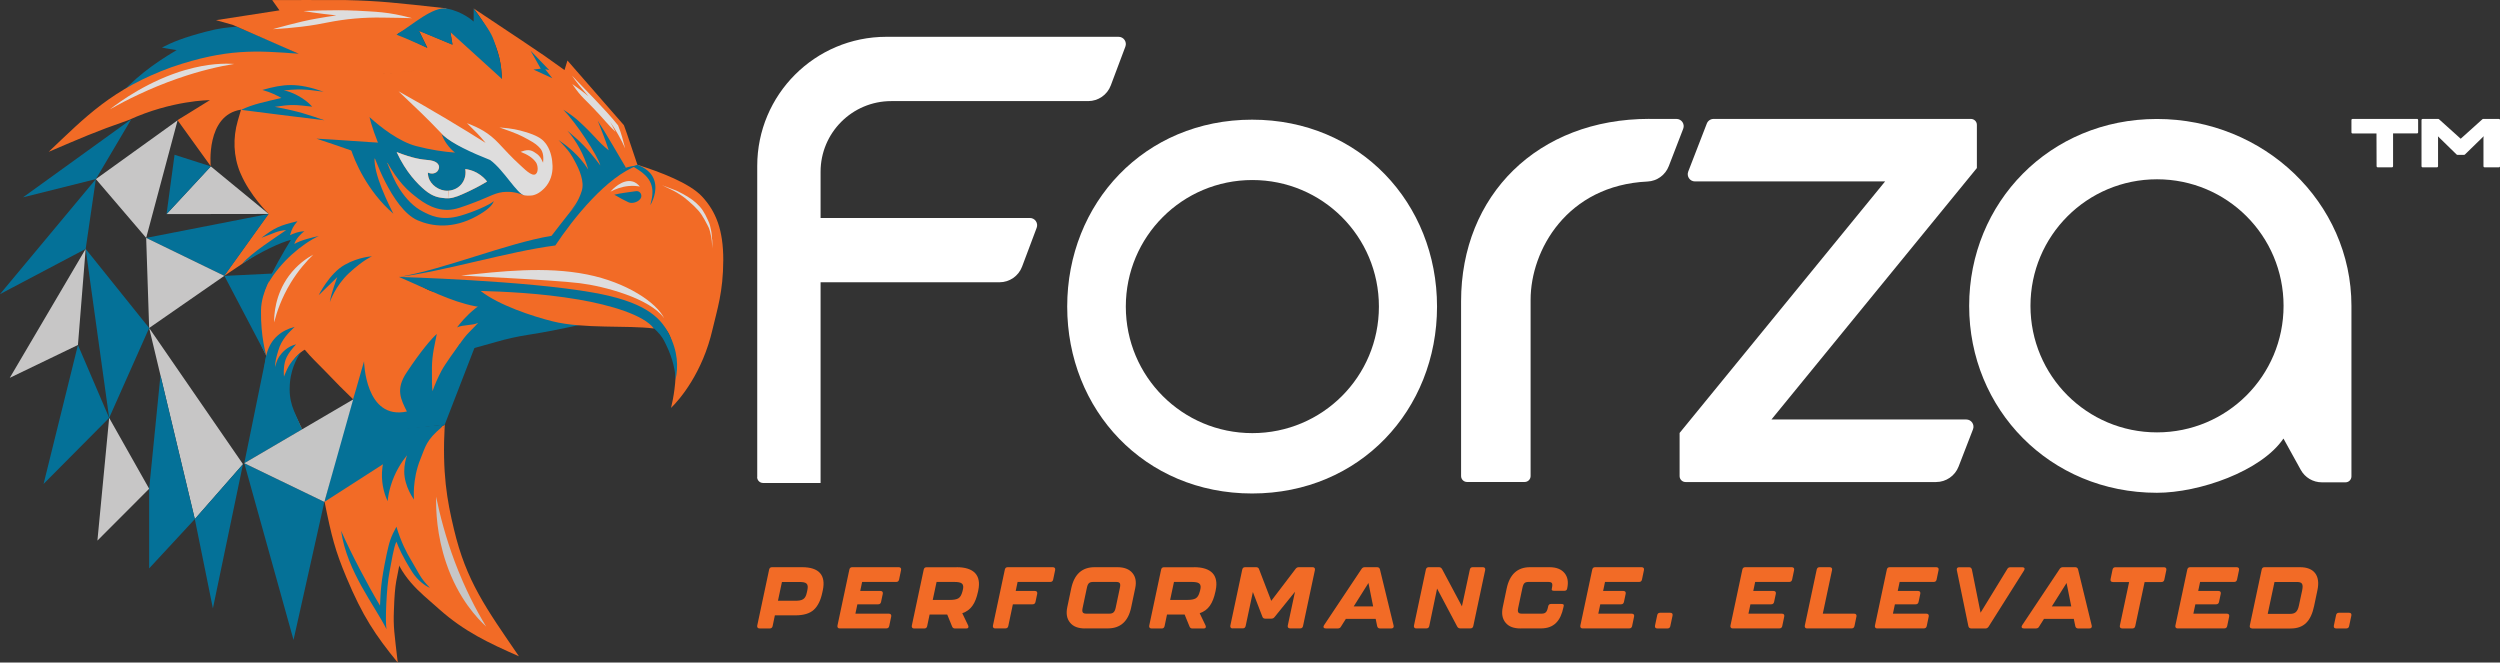 <?xml version="1.0" encoding="UTF-8"?>
<svg id="Layer_1" xmlns="http://www.w3.org/2000/svg" version="1.1" viewBox="0 0 501.99 133.04">
  <rect x="0" y="0" width="501.99" height="133.04" fill="#333333" stroke="none"/>
  <!-- Generator: Adobe Illustrator 29.8.2, SVG Export Plug-In . SVG Version: 2.1.1 Build 3)  -->
  <defs>
    <style>
      .st0 {
        fill: none;
      }

      .st1 {
        fill: #047198;
      }

      .st2 {
        fill: #f26b26;
      }

      .st3 {
        fill: #dedddd;
      }

      .st4 {
        fill: #fff;
      }

      .st5 {
        fill: #c5c5c5;
      }

      .st6 {
        fill: #057197;
      }

      .st7 {
        fill: #c7c6c6;
      }
    </style>
  </defs>
  <g>
    <g>
      <path class="st4" d="M152.05,95.81v-62.49c0-14.32,11.61-25.93,25.93-25.93h46.63c1.02,0,1.72,1.02,1.36,1.97l-2.93,7.8c-.71,1.89-2.52,3.14-4.54,3.14h-39.54c-7.83,0-14.19,6.35-14.19,14.19v9.28h42.03c1.02,0,1.72,1.02,1.36,1.97l-2.93,7.8c-.71,1.89-2.52,3.14-4.54,3.14h-35.92v40.3h-11.55c-.65,0-1.19-.53-1.19-1.19h0l.02.02h0Z"/>
      <path class="st4" d="M331.2,23.88h5.43c1.02,0,1.72,1.03,1.35,1.98l-2.89,7.49c-.68,1.78-2.35,3.01-4.26,3.1-16.2.76-23.49,13.81-23.49,23.73v35.41c0,.65-.53,1.19-1.19,1.19h-11.58c-.65,0-1.19-.53-1.19-1.19v-35.08c0-21.33,15.39-36.64,37.8-36.64h.02Z"/>
      <path class="st4" d="M337.27,86.92l41.25-50.49h-38.18c-1.02,0-1.72-1.03-1.35-1.98l3.73-9.64c.22-.56.75-.93,1.35-.93h51.69c.65,0,1.19.53,1.19,1.19v8.67l-41.25,50.49h39.12c1.02,0,1.72,1.03,1.35,1.98l-2.89,7.47c-.72,1.87-2.52,3.11-4.52,3.11h-50.31c-.65,0-1.19-.53-1.19-1.19v-8.67h0Z"/>
      <path class="st4" d="M472.16,61.41v34.25c0,.65-.53,1.19-1.19,1.19h-4.75c-1.77,0-3.39-.96-4.24-2.51l-3.47-6.28c-4.46,6.56-16.89,10.89-25.41,10.89-21.52,0-37.7-16.79-37.7-37.53s16.18-37.53,37.7-37.53,39.06,16.79,39.06,37.53h0ZM458.53,61.41c0-14.06-11.35-25.41-25.41-25.41s-25.41,11.35-25.41,25.41,11.35,25.41,25.41,25.41,25.41-11.35,25.41-25.41Z"/>
      <path class="st4" d="M251.42,99.09c-21.65,0-37.13-16.79-37.13-37.53s15.49-37.53,37.13-37.53,37.13,16.79,37.13,37.53-15.48,37.53-37.13,37.53h0ZM276.88,61.56c0-14.06-11.35-25.41-25.41-25.41s-25.41,11.35-25.41,25.41,11.35,25.41,25.41,25.41,25.41-11.35,25.41-25.41Z"/>
    </g>
    <g>
      <path class="st4" d="M485.3,23.88h-12.89c-.16,0-.25.08-.25.25v2.42c0,.16.08.25.25.25h4.78l.02,6.56c0,.07.02.12.07.17.05.05.11.07.17.07h2.82c.16,0,.25-.08.25-.25v-6.56h4.78c.16,0,.25-.08.25-.25v-2.42c0-.16-.08-.25-.25-.25h0Z"/>
      <path class="st4" d="M501.72,23.88h-3.13s-.09.02-.12.05l-4.37,3.93-4.37-3.93s-.07-.05-.12-.05h-3.13c-.16,0-.25.08-.25.25v9.22c0,.16.08.25.25.25h2.82c.16,0,.25-.08.25-.25v-5.66l-.02-.32,3.76,3.67s.07.05.12.05h1.4s.09-.02.12-.05l3.79-3.69-.05.34v5.66c0,.16.08.25.25.25h2.82c.16,0,.25-.08.25-.25v-9.22c0-.16-.08-.25-.25-.25h-.02Z"/>
    </g>
  </g>
  <g>
    <g>
      <path class="st6" d="M47.47,5.35c-2.47.76-6.65,1.49-12.21,4.83-4.44,2.67-8.36,5.43-12.63,10.43,8.82-2.31,28.67-7.39,37.35-9.79-3.12-1.6-8.81-3.91-12.51-5.47Z"/>
      <path class="st2" d="M45.04,55.39l12.46-8.39s3.18-.22-1.39,5.78c-2.09,2.74-2.67,4.67-3.35,6.48-.79,2.12-1.05,3.6-1.04,5.96s.39,3.51,1.73,6.18c.21.43,7.23,14.79,7.23,14.79-3.1-3.53-4.15-5.98-3.18-10.23,1.04-4.57,3.7-5.74,3.7-5.74,1.22,1.49,2.57,2.73,3.93,4.14,2.84,2.94,3.56,3.69,5.78,5.82,0,0,1.41,6.27,3.27,4.16l-.02.17s1.75.01,3.93-.03c.93.26,1.81.37,2.32-.07,2.71-.11,5.39-.33,5.99-.77,3.1-2.31,6.02-13.35,7.72-14.2l9.53-8.98-12.34-1.61c-.22.2-.45.41-.66.61-2.37-.97-3.27-.53-4.73-1.28-.05-.03-2.81-1.48-4.51-2.34l5.03,1.28s8.75.03,12.53,0c4.28-.04,11.34.46,17.66,1.74,5.03,1.02,15.01,3.44,17.63,8.08.76,1.34,1.41,5.07,1.43,6.09.1,3.77-.46,6.86-.95,8.88,1.74-1.68,6.34-7.06,8.33-15.77.92-3.97,2.14-7.45,2.16-13.95,0-5.98-1.44-9.71-4.3-12.77-2.5-2.66-8.35-4.89-12.94-6.33-.91-2.61-1.91-5.81-2.71-7.95-.24.53-.58,1.22-.97,1.97l.97-1.97-11.34-12.99-.59,1.92-4.07-2.9-4.7-3.17-9.51-6.33,16.4,18.41h0L95.1,1.68c.06.14,2.86,3.54,4.49,7.72,1.18,3.02,1.15,6.14,1.2,6.39-2.19-2.9-3.64-4.75-5.7-6.72-1.43-1.37-3.41-2.65-4.77-3.31.17,1.06.35,2.12.53,3.18l-6.74-2.8,1.69,3.44-5.92-2.81,9.85-5.08C79.08.51,76.27.19,69.51.02,67.8-.02,54.66.02,54.66.02l1.46,2.06-12.74,1.97h0c.97.29,2.11.6,3.35.94l13.24,5.8c-8.51-.64-14.42-1.08-25.44,2.67h0c-11.98,4.34-17.34,9.99-24.76,17.03,6.36-2.71,9.24-4.02,16.05-6.38,8.71-4,16.32-4,16.32-4-3.23,2.02-6.5,4.01-6.5,4.01l6.67,9.25s-1.03-10.27,6.09-11.35l-.65,2.22c-1.01,3.45-.89,7.17.51,10.49,0,.02.02.04.03.06,1.89,4.48,5.63,8.12,5.63,8.12l-8.9,12.43v.05h.01ZM79.87,6.81c-.06.03-3.65,1.88-3.66,1.88h0l3.66-1.88ZM69.22,10.52h-.01.02-.01ZM74.87,15.08c2.82-.3,5.63-.59,8.46-.89h.02l-8.47.89h-.01ZM122.22,31.52h-.02l.22-.46c-.07.16-.13.32-.2.46ZM111.51,20.14l1.08,1.21c-.48-.52-.86-.94-1.08-1.21ZM114.93,48.5c.04-.76.08-1.53.13-2.29l-.13,2.29ZM88.24,52.98l.03-.05h.24c-.08.02-.17.03-.26.05h-.01Z"/>
      <path class="st6" d="M79.62,6.95c3.27-2,7.32-5.72,10.12-5.22,3.21.58,5.37,2.6,5.37,2.6V1.73c1.43,2.01,3.21,4.27,3.84,5.84.35.85.91,2.61,1.27,3.87.57,2.36.41,2.97.59,4.43l-10.36-9.41.42,2.54-6.74-2.8,1.69,3.44s-4.39-2.02-6.18-2.67v-.02h-.01Z"/>
      <path class="st6" d="M84.56,57.58c-2.38-1.06-4.43-1.97-4.43-1.97,0,0,25.42.71,39.02,3.15,10.03,1.79,13.32,4.74,15.12,8.2,1.88,3.61,1.95,6.7,1.36,9.34.04-1.52-.49-4.21-1.83-6.96-.5-1.01-1.22-3.13-5.36-5.24-6.86-3.5-13.54-4.05-17.36-4.2-1.67-.06-5.98,1.73-6.87,1.93-1.34-.02-3.38-.03-5.03,0-4.99.1-10.05-2.22-14.61-4.25h0Z"/>
      <polygon class="st6" points="107.12 13.97 110.9 15.71 109.47 13.9 110.29 14.08 106.54 10.18 108.58 13.79 107.12 13.97"/>
      <path class="st6" d="M127.66,38.39c-1.44.23-2.89.35-4.32.71,1.44.82,1.77.99,2.84,1.51.8.4,2.29-.13,2.56-.99h0c.21-.69-.37-1.36-1.07-1.23h-.01Z"/>
      <path class="st6" d="M80.13,55.61c9.07-1.52,21.55-6.75,30.62-8.26,3.97-5.07,9.72-13.51,17.29-14.13-6.2,2.23-12.99,10.71-16.53,16.07-9.51,1.23-21.88,5.09-31.39,6.33h.01Z"/>
      <path class="st6" d="M64.99,18.42c-5.37-1.88-8.03-1.57-12.31-.36,1.79.5,2.86,1.09,3.82,1.6-3.18.79-5.65,1.21-8.08,2.4,5.74.74,10,1.27,16.72,2.09-2.95-1.01-4.99-1.78-9.96-2.7,3.33-.51,4-.44,7.51-.03-1.52-1.76-4.34-3.1-5.72-3.26,4.18-.46,5.52,0,8.03.26h-.01Z"/>
      <path class="st6" d="M59.71,44.42c-3.61.87-4.54,1.3-7.21,3.33,2.72-1,3.18-1.41,4.96-1.55-2.55,1.78-6.86,4.5-8.87,6.78,3.83-2.47,7.73-4.3,9.82-4.82-1.02,1.65-4.23,7.03-4.53,8.66,2.49-4.26,6.75-7.86,10.13-9.43-1.22.25-3.71.86-4.91,1.6.23-.92,1.38-2.16,2.04-2.55-1.25.02-2.15.45-2.91.78.4-1.32.61-1.71,1.49-2.79h.01Z"/>
      <path class="st6" d="M47.47,5.35c-1.97.2-3.3.26-6.16,1.02-4.52,1.19-6.73,2.11-8.79,3.17,1.32.3,1.69.29,5.6.94,1.48.24,2.73.43,3.72.82,1.49-1.55,4.16-4.4,5.63-5.94Z"/>
      <path class="st6" d="M130.6,41.21c.06-.78,1.09-3.01-.34-5.19-.84-1.27-2.48-2.17-3.13-2.58.39-.16.45-.19.84-.36.41.22,2.64.88,3.39,3.08.79,2.33-.58,4.66-.76,5.04Z"/>
      <path class="st6" d="M52.82,81.78c-.15-1.44-.03-7.9.73-10.75.85-3.17,3.11-4.74,5.62-5.4-1.15,1.12-2.62,2.46-3.3,4.78-.46,1.56-.63,2.26-.63,3.3.36-1.33.54-1.86,1.31-2.75.96-1.1,2.05-1.61,2.91-1.83-1.83,2.05-2.31,2.99-2.46,4.94-.2,2.77,1.08,8.44,2.55,9.85-1.21,0-5.54-2.13-6.75-2.13h.01Z"/>
      <polygon class="st6" points="53.46 71.41 60.68 86.2 49.05 93.01 53.46 71.41"/>
      <path class="st0" d="M88.24,52.98c.09-.02.18-.03.26-.05h-.24s-.01.02-.03.05h.01Z"/>
      <polygon class="st0" points="83.35 14.2 69.51 10.6 74.8 15.09 83.35 14.2"/>
      <path class="st6" d="M60.43,70.73c-.5.28-1.69,1.6-2.23,2.43-1.48,2.29-2.59,7.01-2.47,7.29.68.15,3.81,4.65,4.49,4.8-1.1-2.71-2.37-4.42-1.99-8.54.31-3.28,1.91-5.64,2.19-5.99Z"/>
      <path class="st6" d="M66.23,60.65c.21-1.65,1.5-5.01,1.5-5.01l-3.74,3.64s2.15-4.39,5.23-6.11c2.85-1.6,5.48-1.7,5.48-1.7h0s-1.69.66-4.63,3.38c-2.77,2.57-3.84,5.81-3.84,5.81Z"/>
      <path class="st6" d="M122.23,30.17c-.88-2.7-1.3-3.56-2.2-5.91,1.45,2.17,4.38,7.27,5.65,9.4-2.86,1.21-9.23,6.26-11.48,9.24.95-1.32,1.87-2.23,2.61-4.55.59-1.86-.46-4.28-1.41-6.01-.59-1.08-.96-1.92-3.26-4.23,1.58,1.06,4.1,2.95,5.97,5.93-.75-2.8-2.4-5.81-4.19-7.81,2.53,2.17,3.75,3.2,6.63,6.99-.54-1.99-4.78-8.45-7.43-11.19,2.65,1.67,3.62,2.78,5.11,4.23.36.35.71.71,1.04,1.08,1.15,1.28,1.95,2.02,2.93,2.82h.01Z"/>
      <g>
        <path class="st6" d="M103.06,35.07c1.3,1.54,1.93,3.13,2.25,4.17-.83-.35-2.1-.76-3.64-.72-2.09.05-3.13.88-6.21,2.05-2.71,1.03-4.07,1.54-5.5,1.57-3.2.08-5.64-1.94-7.34-3.34-5.01-4.15-7.74-12.43-8.43-15.29,2.29,2.08,5.96,4.92,9.37,5.82,2.93.77,5.59,1.15,7.8,1.31-.5-.39-1.15-1-1.74-1.87-.46-.67-.75-1.31-.95-1.82.7.57,1.8,1.39,3.26,2.15,2.3,1.22,3.05,1.04,5.44,2.12,1.66.74,3.86,1.73,5.66,3.87h.01ZM97.8,36.45c-.34-.45-1-1.18-2.04-1.75-.94-.51-1.8-.68-2.33-.74.04.21.3,1.75-.78,3.05-.92,1.1-2.19,1.26-2.59,1.29h-.07c-1.83.09-3.55-1.22-3.95-2.74-.1-.35-.11-.66-.1-.91.8.4,1.69.15,2.03-.44.28-.47.29-.92-.03-1.3-.48-.59-1.53-.73-1.85-.76-1.4-.12-3.06-.3-6.43-1.62,1.87,4.07,4.22,6.42,5.67,7.64,1.69,1.43,2.94,1.48,3.58,1.58.45.07.86.09,1.26.06,1.13-.09,2.28-.6,4.3-1.56,1.47-.69,2.61-1.36,3.34-1.8h0Z"/>
        <path class="st3" d="M95.76,34.7c1.04.57,1.7,1.3,2.04,1.75-.73.45-1.88,1.1-3.34,1.8-2.02.96-3.17,1.47-4.3,1.56l-.11-1.52c.41-.03,1.67-.19,2.59-1.29,1.08-1.29.83-2.82.78-3.05.54.06,1.4.23,2.33.74,0,0,.01,0,.01,0Z"/>
        <path class="st3" d="M90.04,38.29l.11,1.52c-.41.03-.82,0-1.26-.06-.64-.1-1.88-.16-3.58-1.58-1.45-1.22-3.8-3.57-5.67-7.64,3.37,1.32,5.03,1.5,6.43,1.62.33.03,1.37.16,1.85.76.32.39.32.84.03,1.3-.34.59-1.22.84-2.03.44-.01.24,0,.55.1.91.41,1.52,2.12,2.83,3.95,2.74h.07-.01Z"/>
      </g>
      <path class="st6" d="M77.48,32.03c1.15,2.92,1.78,4.44,2.79,5.97,1.33,2.02,2.83,3.56,4.64,4.48,1.39.71,3.62,1.96,7.49.85,2.77-.79,5.96-2.21,6.76-2.95-.31.93-1.38,1.86-3.41,3-4.84,2.68-9.03,2.1-11.89.86-5.3-2.31-9.05-13.75-9.05-13.75"/>
      <path class="st6" d="M63.54,27.84c4.32,1.4,11.12,3.87,15.43,5.27-.56-1.21-1.16-3.18-1.71-4.4-3.76-.18-9.95-.69-13.71-.87h-.01Z"/>
      <path class="st6" d="M75.43,30.53c-.99,2.62,1.41,8.14,3.55,12.38-5.23-4.51-7.81-10.63-8.57-13.11,1.45-.22,3.59.95,5.03.73,0,0-.01,0-.01,0Z"/>
      <path class="st2" d="M104.2,131.78c-6.63-9.69-10.59-15.11-13.05-25.52-1.4-5.86-2.37-11.2-1.85-21.01-3.86,8.76-7.04,15.35-10.9,24.12,2.14,6.8,5.53,9.17,9.83,12.99,4.99,4.43,9.83,6.72,15.97,9.42h0Z"/>
      <path class="st6" d="M99.61,59.94c-1.01.18-2.71.82-4.13,1.96-1.96,1.58-3.03,2.96-3.71,3.85,1.1-.58,3.15-.35,4.25-.93-.39.42-1,1.08-1.78,1.85-1.36,1.33-3.11,4.09-3.1,4.7,0,.24,2.48-1.04,2.48-1.04,0,0,3.09-.84,6.03-1.68,2.09-.6,4.2-1.08,6.35-1.41,3.85-.59,7.47-1.36,10.81-2.09-.07-.05-.26-.16-.55-.3-.55-.25-.99-.41-1.13-.46-2.04-.66-6.11-1.98-8.07-2.74-3.11-1.21-5.14-1.96-7.46-1.72h.01Z"/>
      <path class="st6" d="M92.36,68.99c-.73,1.01-2.99,4.09-3.73,5.49-.77,1.47-1.36,2.85-1.78,4.07-.12-.82-.14-2.22-.12-4.76.02-2.63.62-4.83.98-6.74-1.01.89-3.22,3.44-6.09,7.79-2.22,3.35-1.13,5.34.08,7.79-8.41,1.79-8.6-10.1-8.6-10.1,0,0-2.7,9.67-4.4,14.77,3.18-.78,7.71-.71,10.89-1.51,4.62-.98,9.71-.55,9.71-.55,0,0-.41-2.03,0-4.07,0,0,.34-1.61.46-2.15.31-1.33-.28-1.68,0-3.07.14-.74,1.2-1.75,1.4-2.48.69-2.72,2.48-3.16,2.48-3.16,0,0-.73-.74-1.26-1.34Z"/>
      <path class="st6" d="M95.49,69.28l-6.19,15.99-21.31,2.49c4.36-2.95,12.44-2.86,16.79-5.82,4.19-2.84,5.49-13.14,10.72-12.65Z"/>
      <polygon class="st6" points="58.94 128.49 65.13 100.78 49.05 93.01 58.94 128.49"/>
      <path class="st2" d="M65.1,100.4c1.51,7.5,2.2,10.14,4.46,15.55,3.25,7.77,5.79,11.56,10.31,17.1-.7-6.04-.9-7.14-.78-10.37.21-6.4.59-5.89,1.37-10.82.13-.85,8.24-25.1,8.84-26.59-6.54,4.21-18.04,10.97-24.2,15.15h0Z"/>
      <polygon class="st6" points="65.13 100.78 68.7 87.31 89.3 85.25 65.13 100.78"/>
      <path class="st3" d="M117.92,55.12c-8.56-1.71-17.37-.6-25.28.19-.55.06,17.87.83,23.75,1.55,4.91.6,14.14,3.05,16.97,7.04-1.54-3.16-7.55-7.2-15.45-8.78Z"/>
      <path class="st3" d="M128.48,37.46c-.32-.39-.8-.86-1.52-1.03-2.03-.51-4.08,1.69-4.4,2.06.95-.49,2.24-1.01,3.71-1.14.86-.08,1.6,0,2.2.11h.01Z"/>
      <path class="st3" d="M71.36,2.14c-4.09-.23-10.44.08-10.44.08,0,0,3.06.51,6.62.87-1.28.16-2.52.41-4.01.65-3.47.58-8.74,2.12-8.74,2.12,0,0,4.73-.22,8.82-.94.69-.12,1.43-.25,2.17-.41,3.61-.72,7.27-1.04,10.95-.98,2.4.04,4.66.06,6.03.12-4.9-1.32-7.35-1.28-11.39-1.52,0,0-.01,0-.01,0Z"/>
      <path class="st3" d="M142.98,48.04c-.08-.94-.05-1.11-.21-1.84-.17-.78-.18-1.04-.62-2-.75-1.66-1.31-2.49-2.38-3.46-.91-.84-2.34-1.7-3.96-2.46-.38-.17-2.87-1.08-2.87-1.08,0,0,2.45,1.13,2.99,1.48.46.3,1.16.72,1.54,1.04.59.5,1.07.86,1.92,1.68,1.31,1.27,1.72,2,2.65,3.77.22.43.34.61.51,1.26.21.78.3,1.4.37,1.91l.11,1.52v-1.4c0-.13,0-.28-.02-.41h0Z"/>
      <path class="st3" d="M57.99,55.41c-2.78,3.8-2.96,7.86-2.95,9.33.53-2.07,1.49-4.92,3.34-7.96,1.52-2.49,3.17-4.34,4.52-5.65-1.24.67-3.22,1.98-4.91,4.28Z"/>
      <path class="st3" d="M119.94,22.56c1.01,1.06,2.41,2.77,3.65,3.92-.38-.75-.71-1.38-1.08-1.99.04.05.08.1.11.15.9,1.22,2.18,3.47,2.91,5.16-.43-1.55-.7-2.88-1.42-4.62-2.72-3.41-6.93-7.5-9.27-10.01.8,1.21,2.02,2.67,3.29,4.15-1.07-.94-2.06-1.59-3.22-2.45,1.83,2.75,2.58,3.01,5.01,5.68h.01Z"/>
      <path class="st3" d="M105.31,39.23c.88.13,1.63,0,1.63,0,1.05-.22,1.73-.84,2.14-1.21.12-.11.22-.21.33-.33,1.09-1.17,1.59-2.77,1.54-4.37-.04-1.27-.29-2.84-1.13-4.16-.12-.18-.31-.47-.62-.79-.53-.56-1.49-1.21-3.68-1.86-1.48-.44-2.6-.72-5.23-.92,3.72,1.31,4.09,1.51,5.83,2.46,1.39.76,1.8,1.14,2.34,1.73.75.83.67,2.18.59,2.89-.47-1.07-.8-1.56-1.84-2.17-.76-.45-1.44-.48-2.67,0,1.31.49,2.42,1.15,3.09,2.12.37.54.53,1.87-.05,2.33-.8.62-2.48-1.24-3.15-1.81-1.7-1.54-3.06-3.06-4.31-4.38-.9-.96-1.92-1.8-3.04-2.48-.94-.56-1.93-1.02-3.31-1.55,1.78,1.74,2.42,2.37,3.74,3.96-4.51-2.84-10.43-6.43-17.49-10.36,3.84,3.69,4.97,4.62,9.03,8.88,1.8,1.67,5.65,3.45,9.37,4.92,2.76,2,5.42,6.89,6.9,7.1h0Z"/>
      <polygon class="st5" points="65.13 100.78 70.92 80.2 49.05 93.01 65.13 100.78"/>
      <polygon class="st1" points="0 59.06 17.2 49.98 19.25 35.96 0 59.06"/>
      <polygon class="st7" points="1.96 75.87 15.65 69.27 17.2 49.98 1.96 75.87"/>
      <polygon class="st1" points="8.75 97.17 21.92 83.91 15.65 69.27 8.75 97.17"/>
      <polygon class="st1" points="17.2 49.98 21.92 83.91 29.95 65.86 17.2 49.98"/>
      <polygon class="st7" points="19.56 108.55 29.95 98.14 21.92 83.91 19.56 108.55"/>
      <polygon class="st7" points="39.12 104.23 48.79 93.2 29.95 65.86 39.12 104.23"/>
      <polygon class="st1" points="29.95 98.14 29.95 114.13 39.12 104.23 32.22 75.37 29.95 98.14"/>
      <polygon class="st1" points="42.75 122.16 48.79 93.2 39.12 104.23 42.75 122.16"/>
      <polygon class="st1" points="4.63 39.62 19.25 35.96 26.35 23.95 4.63 39.62"/>
      <polygon class="st7" points="35.66 24.16 19.25 35.96 29.35 47.77 35.66 24.16"/>
      <polygon class="st1" points="45.04 55.39 53.95 42.96 29.35 47.77 45.04 55.39"/>
      <polygon class="st7" points="53.95 42.96 42.33 33.41 33.44 42.99 53.95 42.96"/>
      <polygon class="st1" points="33.44 42.99 42.33 33.41 35.05 31.08 33.44 42.99"/>
      <polygon class="st7" points="29.95 65.86 45.04 55.39 29.35 47.77 29.95 65.86"/>
      <path class="st1" d="M53.46,71.41c0-.14-1.14-3.71-1.05-9.1.06-3.82,2.46-7.33,2.47-7.39-3.27.16-6.55.32-9.82.48l8.41,16.01Z"/>
      <path class="st3" d="M37.32,14.02c-7.42,2.14-13.21,6.35-15.26,7.93,3.29-1.85,8.01-4.23,13.64-6.19,4.62-1.61,8.47-2.46,11.33-2.92-1.88-.13-5.2-.11-9.7,1.19h-.01Z"/>
    </g>
    <path class="st6" d="M88.71,85.76c-3.15,2.66-3.23,3.81-4.31,6.47-1.67,4.14-1.27,8.07-1.27,8.07,0,0-1.95-2.56-1.96-5.62,0-1.36.29-2.49.56-3.27-1.08,1.33-2.45,3.39-3.28,6.17-.34,1.11-.52,2.14-.62,3.06-.47-1.03-1.25-3.1-1.13-5.8.15-3.15,1.47-5.39,2.11-6.35,2.33.18,7.56-2.92,9.89-2.74h.01Z"/>
    <path class="st7" d="M87.57,99.73c-.05,2.72.12,7.74,2.03,13.34,2.43,7.16,6.29,11.15,8.02,12.74-1.96-3.22-4.24-7.54-6.29-12.98-1.83-4.88-3-9.38-3.76-13.09Z"/>
    <path class="st6" d="M68.5,106.65c1.2,8.16,6.78,14.98,9.11,19.7-.29-1.45-.02-8.45.6-11.51.4-1.99.83-5.01,1.39-6.07.41,1.07,1.18,2.94,3.16,6.07,1.08,1.7,2.65,2.83,3.57,3.2-2.02-2.07-2.15-2.86-3.83-5.65-.85-1.41-1.93-3.44-2.9-6.63-1.17,2.15-1.42,3.02-1.96,5.52-1.21,5.72-1.2,7.53-1.33,10.33-2.41-4.01-5.92-10.67-7.79-14.97h0Z"/>
    <path class="st2" d="M96.51,58.42c4.4.13,11.89.4,19.68,1.73,6.37,1.09,13.11,3.1,15.11,5.81-5.44-.69-14.07.12-20.35-1.44-4.04-1.01-10.81-3.24-14.45-6.1Z"/>
  </g>
  <g>
    <path class="st2" d="M152.52,126.19c-.37,0-.54-.23-.47-.58l2.39-11.25c.07-.31.26-.47.58-.47h6.04c3.41,0,4.79,1.6,4.16,4.62l-.11.5c-.33,1.57-.91,2.72-1.72,3.45-.8.73-2.04,1.1-3.69,1.1h-4.11l-.45,2.16c-.07.31-.26.47-.57.47h-2.04ZM156.21,120.63h3.48c1.39,0,2.04-.28,2.32-1.65l.1-.45c.3-1.38-.21-1.67-1.62-1.67h-3.48l-.8,3.78Z"/>
    <path class="st2" d="M168.63,126.19c-.37,0-.54-.23-.47-.58l2.39-11.25c.07-.31.26-.47.57-.47h9.34c.37,0,.54.23.47.57l-.4,1.92c-.07.31-.26.47-.57.47h-6.85l-.38,1.81h4.06c.37,0,.54.23.47.57l-.35,1.64c-.07.31-.26.47-.57.47h-4.18l-.4,1.88h6.72c.37,0,.54.23.47.57l-.4,1.92c-.07.31-.26.47-.57.47h-9.34Z"/>
    <path class="st2" d="M192.08,113.89c3.48,0,4.98,1.62,4.36,4.62l-.07.33c-.49,2.28-1.39,3.71-3.15,4.29l1.18,2.46c.16.37.02.61-.38.61h-2.25c-.3,0-.49-.14-.59-.4l-.98-2.4h-3.54l-.49,2.33c-.07.31-.26.47-.57.47h-2.04c-.37,0-.54-.23-.47-.58l2.39-11.25c.07-.31.26-.47.58-.47h6.03ZM193.32,118.52c.35-1.38-.24-1.67-1.78-1.67h-3.48l-.77,3.61h3.48c.73,0,1.29-.1,1.65-.31.37-.21.64-.66.82-1.34l.07-.28Z"/>
    <path class="st2" d="M199.85,126.19c-.37,0-.54-.23-.47-.58l2.39-11.25c.07-.31.26-.47.57-.47h9.06c.37,0,.54.23.47.57l-.4,1.92c-.07.31-.26.47-.57.47h-6.57l-.38,1.81h3.85c.37,0,.54.23.47.57l-.35,1.64c-.07.31-.26.47-.57.47h-3.97l-.92,4.37c-.07.31-.26.47-.58.47h-2.02Z"/>
    <path class="st2" d="M217.87,126.19c-1.38,0-2.37-.38-3.01-1.17-.64-.78-.82-1.79-.56-3.07l.8-3.81c.61-2.84,2.18-4.25,4.69-4.25h4.58c1.38,0,2.39.4,3.03,1.18.64.78.82,1.79.54,3.07l-.8,3.81c-.59,2.82-2.16,4.23-4.69,4.23h-4.58ZM222.73,123.22c.77,0,1.1-.31,1.29-1.17l.85-4.02c.19-.91,0-1.18-.78-1.18h-4.58c-.78,0-1.08.28-1.27,1.18l-.85,4.02c-.19.89,0,1.17.77,1.17h4.58Z"/>
    <path class="st2" d="M239.75,113.89c3.48,0,4.98,1.62,4.36,4.62l-.07.33c-.49,2.28-1.39,3.71-3.15,4.29l1.18,2.46c.16.37.02.61-.38.61h-2.25c-.3,0-.49-.14-.59-.4l-.98-2.4h-3.54l-.49,2.33c-.07.31-.26.47-.57.47h-2.04c-.37,0-.54-.23-.47-.58l2.39-11.25c.07-.31.26-.47.58-.47h6.03ZM240.99,118.52c.35-1.38-.24-1.67-1.78-1.67h-3.48l-.77,3.61h3.48c.73,0,1.29-.1,1.65-.31.37-.21.64-.66.82-1.34l.07-.28Z"/>
    <path class="st2" d="M247.52,126.19c-.37,0-.54-.23-.47-.58l2.39-11.25c.07-.31.26-.47.58-.47h2.21c.3,0,.51.14.59.42l2.44,6.34,4.91-6.45c.16-.21.37-.31.64-.31h2.75c.37,0,.54.23.47.57l-2.39,11.25c-.07.31-.26.47-.57.47h-2.02c-.37,0-.54-.23-.47-.58l1.45-6.78-4.11,5.09c-.16.21-.38.31-.64.31h-1.22c-.3,0-.51-.14-.59-.42l-1.9-4.93-1.45,6.83c-.07.31-.26.47-.57.47h-2.02Z"/>
    <path class="st2" d="M277.09,126.19c-.3,0-.49-.16-.56-.47l-.3-1.45h-5.99l-.99,1.57c-.12.23-.33.35-.63.35h-2.42c-.42,0-.57-.28-.35-.63l7.56-11.34c.16-.23.37-.33.63-.33h2.47c.31,0,.51.16.58.45l2.74,11.27c.09.35-.09.58-.45.58h-2.28ZM271.82,121.76h3.9l-.94-4.7-2.96,4.7Z"/>
    <path class="st2" d="M284.39,126.19c-.37,0-.54-.23-.47-.58l2.39-11.25c.07-.31.26-.47.57-.47h2.07c.26,0,.47.12.61.37l3.99,7.49,1.59-7.39c.07-.31.26-.47.57-.47h2.04c.37,0,.54.23.47.57l-2.39,11.25c-.07.31-.26.47-.58.47h-2.04c-.26,0-.47-.12-.61-.37l-4.04-7.63-1.57,7.53c-.07.31-.26.47-.57.47h-2.04Z"/>
    <path class="st2" d="M305.31,126.19c-1.38,0-2.37-.38-3.01-1.17-.64-.78-.82-1.79-.56-3.07l.8-3.81c.61-2.84,2.18-4.25,4.69-4.25h3.89c1.38,0,2.39.4,3.03,1.18.64.78.82,1.79.54,3.07v.02c-.05.31-.24.47-.57.47h-2.02c-.38,0-.56-.1-.52-.3l.05-.3c.21-.99-.03-1.18-.78-1.18h-3.88c-.75,0-1.06.19-1.27,1.18l-.85,4.02c-.21.96.07,1.17.77,1.17h3.89c.7,0,1.08-.21,1.29-1.17l.07-.31c.07-.31.26-.47.56-.47h2.06c.37,0,.54.1.51.33l-.07.35c-.56,2.7-1.88,4.23-4.51,4.23h-4.06Z"/>
    <path class="st2" d="M317.8,126.19c-.37,0-.54-.23-.47-.58l2.39-11.25c.07-.31.26-.47.57-.47h9.34c.37,0,.54.23.47.57l-.4,1.92c-.07.31-.26.47-.57.47h-6.85l-.38,1.81h4.06c.37,0,.54.23.47.57l-.35,1.64c-.07.31-.26.47-.57.47h-4.18l-.4,1.88h6.72c.37,0,.54.23.47.57l-.4,1.92c-.07.31-.26.47-.57.47h-9.34Z"/>
    <path class="st2" d="M332.79,126.19c-.38,0-.54-.19-.47-.58l.45-2.12c.07-.3.26-.45.58-.45h2.02c.38,0,.54.19.47.58l-.45,2.12c-.07.3-.26.45-.57.45h-2.02Z"/>
    <path class="st2" d="M347.94,126.19c-.37,0-.54-.23-.47-.58l2.39-11.25c.07-.31.26-.47.58-.47h9.34c.37,0,.54.23.47.57l-.4,1.92c-.07.31-.26.47-.57.47h-6.85l-.38,1.81h4.06c.37,0,.54.23.47.57l-.35,1.64c-.07.31-.26.47-.57.47h-4.18l-.4,1.88h6.72c.37,0,.54.23.47.57l-.4,1.92c-.07.31-.26.47-.58.47h-9.34Z"/>
    <path class="st2" d="M362.87,126.19c-.37,0-.54-.23-.47-.58l2.39-11.25c.07-.31.26-.47.57-.47h2.04c.37,0,.54.23.47.57l-1.86,8.76h6.29c.37,0,.54.23.47.57l-.4,1.92c-.07.31-.26.47-.57.47h-8.92Z"/>
    <path class="st2" d="M376.95,126.19c-.37,0-.54-.23-.47-.58l2.39-11.25c.07-.31.26-.47.58-.47h9.34c.37,0,.54.23.47.57l-.4,1.92c-.07.31-.26.47-.57.47h-6.85l-.38,1.81h4.06c.37,0,.54.23.47.57l-.35,1.64c-.07.31-.26.47-.57.47h-4.18l-.4,1.88h6.72c.37,0,.54.23.47.57l-.4,1.92c-.07.31-.26.47-.58.47h-9.34Z"/>
    <path class="st2" d="M395.82,126.19c-.31,0-.51-.16-.58-.47l-2.32-11.25c-.07-.35.11-.57.47-.57h2c.3,0,.49.16.56.47l1.74,8.66,5.37-8.78c.12-.23.33-.35.63-.35h2.39c.42,0,.57.28.35.63l-7.14,11.32c-.16.23-.37.35-.63.35h-2.84Z"/>
    <path class="st2" d="M417.27,126.19c-.3,0-.49-.16-.56-.47l-.3-1.45h-5.99l-.99,1.57c-.12.23-.33.35-.63.35h-2.42c-.42,0-.57-.28-.35-.63l7.56-11.34c.16-.23.37-.33.63-.33h2.47c.31,0,.51.16.58.45l2.74,11.27c.09.35-.09.58-.45.58h-2.28ZM412,121.76h3.9l-.94-4.7-2.96,4.7Z"/>
    <path class="st2" d="M426.13,126.19c-.37,0-.54-.23-.47-.58l1.86-8.74h-3.26c-.37,0-.54-.23-.47-.57l.4-1.93c.07-.31.26-.47.57-.47h9.76c.37,0,.54.23.47.57l-.4,1.93c-.07.31-.26.47-.58.47h-3.38l-1.88,8.85c-.07.31-.26.47-.57.47h-2.06Z"/>
    <path class="st2" d="M437.28,126.19c-.37,0-.54-.23-.47-.58l2.39-11.25c.07-.31.26-.47.58-.47h9.34c.37,0,.54.23.47.57l-.4,1.92c-.07.31-.26.47-.57.47h-6.85l-.38,1.81h4.06c.37,0,.54.23.47.57l-.35,1.64c-.07.31-.26.47-.57.47h-4.18l-.4,1.88h6.72c.37,0,.54.23.47.57l-.4,1.92c-.07.31-.26.47-.58.47h-9.34Z"/>
    <path class="st2" d="M452.22,126.19c-.37,0-.54-.23-.47-.58l2.39-11.25c.07-.31.26-.47.57-.47h7.14c2.79,0,4.11,1.67,3.48,4.62l-.66,3.14c-.64,3.07-2.04,4.55-4.74,4.55h-7.72ZM455.35,123.26h4.48c.92,0,1.5-.31,1.78-1.65l.66-3.08c.28-1.38-.1-1.67-1.08-1.67h-4.48l-1.36,6.41Z"/>
    <path class="st2" d="M469.1,126.19c-.38,0-.54-.19-.47-.58l.45-2.12c.07-.3.26-.45.57-.45h2.02c.38,0,.54.19.47.58l-.45,2.12c-.07.3-.26.45-.58.45h-2.02Z"/>
  </g>
</svg>